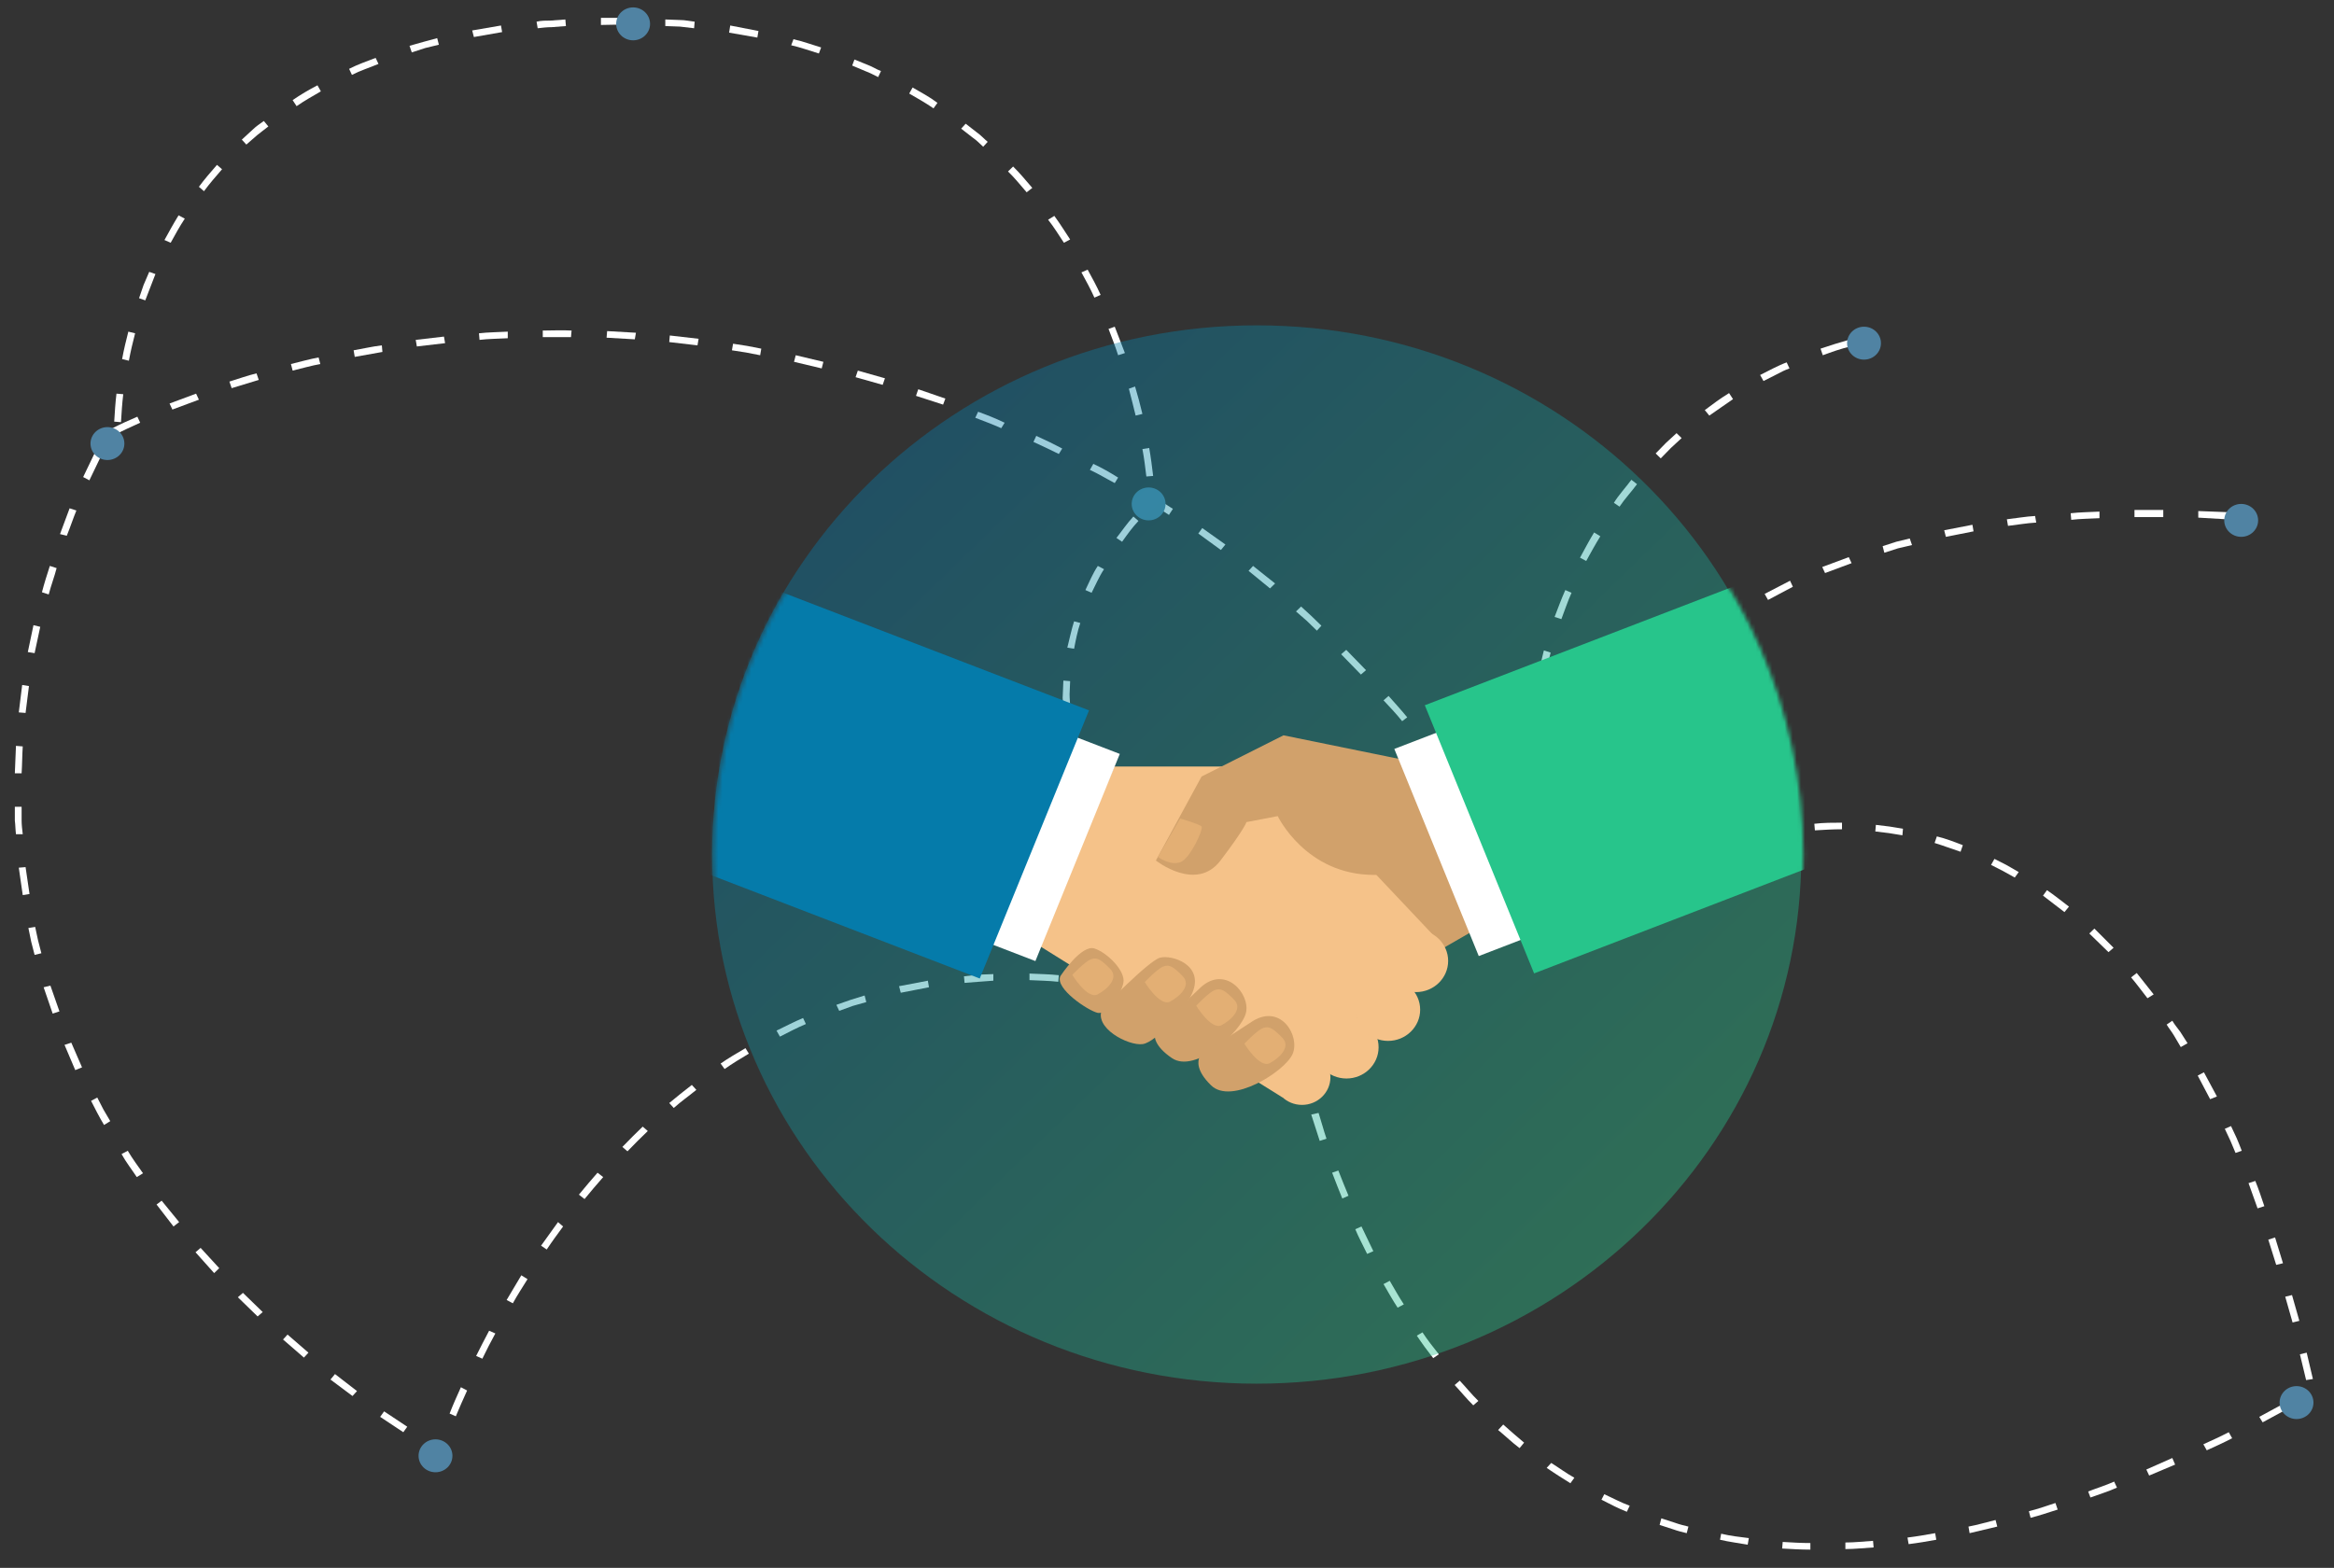 <svg width="567" height="381" viewBox="0 0 567 381" fill="none" xmlns="http://www.w3.org/2000/svg">
<rect x="0" y="0" width="567" height="381" fill="#333333" stroke="none"/>
<path d="M20.202 115.92C21.162 113.92 22.122 111.921 23.082 109.921L24.591 110.721C23.631 112.721 22.671 114.72 21.711 116.72L20.202 115.92Z" fill="white"/>
<path d="M14.578 129.785C15.401 127.652 16.087 125.652 16.91 123.519L18.556 124.052C17.733 126.052 17.047 128.185 16.224 130.185L14.578 129.785Z" fill="white"/>
<path d="M10.189 143.917C10.737 141.784 11.423 139.651 12.109 137.518L13.755 138.051C13.206 140.184 12.383 142.317 11.835 144.45L10.189 143.917Z" fill="white"/>
<path d="M6.76 158.449C7.171 156.315 7.72 154.049 8.131 151.916L9.777 152.316C9.366 154.449 8.817 156.582 8.406 158.715L6.76 158.449Z" fill="white"/>
<path d="M4.565 173.114L5.388 166.448L7.034 166.714L6.211 173.247L4.565 173.114Z" fill="white"/>
<path d="M3.605 187.912C3.742 185.646 3.742 183.513 3.879 181.246L5.525 181.379C5.388 183.513 5.388 185.779 5.251 187.912H3.605Z" fill="white"/>
<path d="M3.879 202.71C3.742 201.644 3.742 200.444 3.605 199.377V196.044H5.251V199.377C5.251 200.444 5.388 201.51 5.525 202.71H3.879Z" fill="white"/>
<path d="M5.525 217.509L4.565 210.843L6.211 210.709L7.171 217.242L5.525 217.509Z" fill="white"/>
<path d="M8.406 232.04C8.131 230.974 7.857 229.907 7.583 228.841L6.897 225.508L8.543 225.241L9.229 228.441C9.503 229.507 9.777 230.574 10.052 231.64L8.406 232.04Z" fill="white"/>
<path d="M12.795 246.305L10.6 239.906L12.246 239.506L14.441 245.772L12.795 246.305Z" fill="white"/>
<path d="M18.282 260.037L15.675 253.905L17.322 253.372L19.928 259.371L18.282 260.037Z" fill="white"/>
<path d="M25.277 273.369C24.729 272.436 24.18 271.503 23.631 270.436L22.122 267.503L23.631 266.703L25.14 269.636C25.689 270.569 26.237 271.503 26.786 272.436L25.277 273.369Z" fill="white"/>
<path d="M33.233 286.034C31.998 284.168 30.627 282.435 29.529 280.435L31.038 279.635C32.136 281.502 33.507 283.368 34.742 285.101L33.233 286.034Z" fill="white"/>
<path d="M42.149 298.033L38.034 292.7L39.268 291.767L43.52 296.966L42.149 298.033Z" fill="white"/>
<path d="M52.025 309.365L47.498 304.299L48.733 303.232L53.259 308.165L52.025 309.365Z" fill="white"/>
<path d="M62.587 319.897L57.786 315.231L59.02 314.165L63.821 318.831L62.587 319.897Z" fill="white"/>
<path d="M73.834 329.896L68.759 325.497L69.856 324.297L74.932 328.696L73.834 329.896Z" fill="white"/>
<path d="M85.631 339.229L80.281 335.229L81.379 333.896L86.728 338.029L85.631 339.229Z" fill="white"/>
<path d="M97.976 348.028L92.352 344.295L93.312 342.961L98.936 346.694L97.976 348.028Z" fill="white"/>
<path d="M113.476 337.895C112.515 340.028 111.555 342.162 110.732 344.161L109.223 343.495C110.046 341.362 111.007 339.229 111.967 337.095L113.476 337.895Z" fill="white"/>
<path d="M120.334 324.03C119.236 326.03 118.139 328.163 117.179 330.163L115.67 329.496C116.767 327.363 117.728 325.363 118.825 323.364L120.334 324.03Z" fill="white"/>
<path d="M128.152 310.832C126.918 312.831 125.683 314.698 124.586 316.698L123.077 315.898C124.312 313.898 125.409 311.898 126.644 309.898L128.152 310.832Z" fill="white"/>
<path d="M136.794 298.033C135.422 299.9 134.051 301.766 132.816 303.632L131.444 302.699C132.816 300.833 134.188 298.833 135.559 296.967L136.794 298.033Z" fill="white"/>
<path d="M146.533 286.034C145.024 287.768 143.515 289.501 142.006 291.367L140.635 290.301C142.143 288.434 143.652 286.701 145.161 284.968L146.533 286.034Z" fill="white"/>
<path d="M157.369 274.836C155.723 276.435 154.077 278.035 152.431 279.768L151.196 278.702C152.842 276.969 154.488 275.369 156.134 273.769L157.369 274.836Z" fill="white"/>
<path d="M169.165 264.837C167.382 266.303 165.462 267.636 163.679 269.236L162.581 268.036C164.364 266.57 166.148 265.103 168.068 263.637L169.165 264.837Z" fill="white"/>
<path d="M181.922 256.038C179.864 257.238 177.944 258.437 176.024 259.771L175.063 258.437C176.984 257.104 179.041 255.904 181.099 254.704L181.922 256.038Z" fill="white"/>
<path d="M195.775 248.839C193.581 249.772 191.523 250.838 189.466 251.905L188.643 250.438C190.837 249.372 192.895 248.305 195.09 247.372L195.775 248.839Z" fill="white"/>
<path d="M210.452 243.506L207.16 244.439L203.868 245.639L203.183 244.172L206.612 242.973L210.041 241.906L210.452 243.506Z" fill="white"/>
<path d="M225.678 239.906L222.249 240.573L218.82 241.239L218.408 239.64L221.975 238.973L225.404 238.306L225.678 239.906Z" fill="white"/>
<path d="M241.315 238.306L237.749 238.573L234.32 238.84L234.182 237.24L237.749 236.84L241.315 236.706V238.306Z" fill="white"/>
<path d="M257.089 238.573C254.757 238.306 252.426 238.306 250.094 238.173V236.573C252.426 236.707 254.895 236.707 257.226 236.973L257.089 238.573Z" fill="white"/>
<path d="M272.589 240.44C270.257 240.04 267.926 239.64 265.594 239.373L265.868 237.773C268.2 238.04 270.532 238.44 272.864 238.84L272.589 240.44Z" fill="white"/>
<path d="M287.952 243.906C285.62 243.239 283.425 242.839 281.093 242.173L281.505 240.573C283.837 241.106 286.168 241.639 288.363 242.306L287.952 243.906Z" fill="white"/>
<path d="M289.872 229.241C291.381 230.841 292.89 232.307 294.536 233.907L293.301 235.107C291.793 233.507 290.147 232.041 288.638 230.441L289.872 229.241Z" fill="white"/>
<path d="M280.271 218.309C281.642 220.042 283.014 221.642 284.386 223.375L283.151 224.441C281.779 222.708 280.271 221.108 278.899 219.375L280.271 218.309Z" fill="white"/>
<path d="M271.903 206.31C273.138 208.176 274.235 210.043 275.47 211.776L274.098 212.709C272.864 210.976 271.629 208.976 270.532 207.243L271.903 206.31Z" fill="white"/>
<path d="M265.319 193.511L266.554 196.444L267.926 199.377L266.417 200.044L265.045 197.111L263.673 194.045L265.319 193.511Z" fill="white"/>
<path d="M261.067 179.779C261.479 181.913 262.027 183.912 262.576 186.045L260.93 186.445C260.381 184.312 259.833 182.179 259.421 180.046L261.067 179.779Z" fill="white"/>
<path d="M259.97 165.514L259.833 168.714C259.833 169.781 259.97 170.847 259.97 171.914L258.324 172.047C258.324 170.98 258.05 169.914 258.187 168.714L258.324 165.381L259.97 165.514Z" fill="white"/>
<path d="M262.439 151.383C261.753 153.383 261.342 155.516 260.93 157.649L259.284 157.382C259.833 155.249 260.244 153.116 260.93 150.983L262.439 151.383Z" fill="white"/>
<path d="M268.2 138.317C266.965 140.184 266.142 142.184 265.182 144.05L263.673 143.384C264.634 141.384 265.456 139.384 266.691 137.518L268.2 138.317Z" fill="white"/>
<path d="M276.567 126.585C275.058 128.185 273.824 129.918 272.589 131.651L271.218 130.718C272.589 128.985 273.824 127.118 275.333 125.519L276.567 126.585Z" fill="white"/>
<path d="M279.173 108.854C279.585 111.121 279.859 113.387 280.133 115.653L278.487 115.787C278.213 113.52 277.939 111.254 277.527 109.121L279.173 108.854Z" fill="white"/>
<path d="M275.744 93.922C276.43 96.189 276.979 98.322 277.527 100.588L275.881 100.988C275.333 98.722 274.784 96.589 274.235 94.456L275.744 93.922Z" fill="white"/>
<path d="M270.806 79.391C271.629 81.524 272.452 83.657 273.275 85.79L271.629 86.323C270.943 84.19 270.12 82.057 269.297 79.924L270.806 79.391Z" fill="white"/>
<path d="M264.222 65.526C265.32 67.525 266.417 69.525 267.377 71.658L265.868 72.325C264.908 70.192 263.811 68.192 262.713 66.192L264.222 65.526Z" fill="white"/>
<path d="M256.129 52.46C257.501 54.327 258.735 56.326 259.97 58.193L258.461 58.993C257.227 57.126 255.992 55.127 254.62 53.393L256.129 52.46Z" fill="white"/>
<path d="M246.116 40.462C247.762 42.062 249.271 43.928 250.78 45.661L249.408 46.728C247.899 44.995 246.527 43.261 244.881 41.661L246.116 40.462Z" fill="white"/>
<path d="M234.594 30.062L237.337 32.196C238.297 32.862 239.12 33.795 239.943 34.462L238.846 35.662C238.023 34.862 237.2 34.062 236.24 33.395L233.497 31.262L234.594 30.062Z" fill="white"/>
<path d="M221.7 21.264C223.758 22.464 225.815 23.53 227.736 24.997L226.776 26.33C224.855 24.997 222.935 23.93 220.877 22.73L221.7 21.264Z" fill="white"/>
<path d="M207.572 14.465L210.864 15.798C211.961 16.198 212.922 16.864 214.019 17.264L213.333 18.731C212.236 18.198 211.276 17.664 210.178 17.264L207.023 15.931L207.572 14.465Z" fill="white"/>
<path d="M192.758 9.532C195.09 10.065 197.284 10.865 199.479 11.531L198.93 12.998C196.736 12.331 194.541 11.531 192.209 10.998L192.758 9.532Z" fill="white"/>
<path d="M177.395 6.199L184.254 7.532L183.979 9.132L177.121 7.932L177.395 6.199Z" fill="white"/>
<path d="M161.621 4.732L165.187 4.865C166.422 4.865 167.519 5.132 168.754 5.265L168.617 6.865C167.519 6.732 166.285 6.599 165.187 6.465L161.621 6.332V4.732Z" fill="white"/>
<path d="M145.984 4.332H152.979V5.932L145.984 6.065V4.332Z" fill="white"/>
<path d="M130.347 5.265C131.444 4.999 132.679 4.999 133.776 4.999L137.342 4.732L137.48 6.332L134.05 6.599C132.953 6.599 131.719 6.732 130.621 6.865L130.347 5.265Z" fill="white"/>
<path d="M114.71 7.399C117.042 6.999 119.374 6.599 121.706 6.199L121.98 7.799C119.648 8.199 117.453 8.599 115.122 8.998L114.71 7.399Z" fill="white"/>
<path d="M99.484 11.131L102.776 10.198L106.206 9.265L106.617 10.865L103.325 11.665L100.033 12.731L99.484 11.131Z" fill="white"/>
<path d="M84.808 16.731C86.865 15.664 89.197 14.864 91.254 14.065L91.94 15.531C89.746 16.464 87.551 17.131 85.493 18.197L84.808 16.731Z" fill="white"/>
<path d="M71.091 24.33C73.011 22.997 75.069 21.797 77.126 20.731L77.949 22.197C75.892 23.397 73.971 24.463 72.051 25.797L71.091 24.33Z" fill="white"/>
<path d="M58.746 33.929L61.352 31.529C62.175 30.729 63.135 30.063 64.095 29.396L65.193 30.729C64.37 31.396 63.41 32.062 62.449 32.862L59.843 35.129L58.746 33.929Z" fill="white"/>
<path d="M48.321 45.394C49.693 43.528 51.202 41.795 52.711 40.062L53.945 41.128C52.436 42.861 50.927 44.594 49.556 46.461L48.321 45.394Z" fill="white"/>
<path d="M39.954 58.326C41.051 56.327 42.149 54.327 43.383 52.327L44.892 53.127C43.658 54.993 42.56 56.993 41.463 58.993L39.954 58.326Z" fill="white"/>
<path d="M33.782 72.458L34.879 69.258L36.251 66.059L37.759 66.592L36.525 69.792L35.29 72.991L33.782 72.458Z" fill="white"/>
<path d="M29.666 87.256C30.078 84.99 30.627 82.723 31.175 80.59L32.821 80.99C32.273 83.123 31.724 85.39 31.312 87.656L29.666 87.256Z" fill="white"/>
<path d="M27.746 102.455C27.883 100.188 28.02 97.922 28.295 95.655L29.941 95.789C29.667 98.055 29.529 100.322 29.392 102.588L27.746 102.455Z" fill="white"/>
<path d="M548.844 344.295L554.742 341.095L555.565 342.428L549.667 345.628L548.844 344.295Z" fill="white"/>
<path d="M535.264 350.961C537.321 350.027 539.379 349.094 541.436 348.028L542.259 349.494C540.202 350.561 538.144 351.494 536.087 352.427L535.264 350.961Z" fill="white"/>
<path d="M521.41 357.093L527.72 354.294L528.405 355.893L522.096 358.56L521.41 357.093Z" fill="white"/>
<path d="M507.282 362.426C509.339 361.626 511.534 360.96 513.591 360.026L514.277 361.493C512.22 362.426 510.025 363.093 507.83 363.893L507.282 362.426Z" fill="white"/>
<path d="M492.879 367.225C495.074 366.692 497.269 365.892 499.326 365.226L499.875 366.825C497.68 367.492 495.486 368.292 493.291 368.825L492.879 367.225Z" fill="white"/>
<path d="M478.203 370.958C480.397 370.558 482.592 369.892 484.787 369.359L485.198 370.958C483.004 371.492 480.809 372.025 478.477 372.558L478.203 370.958Z" fill="white"/>
<path d="M463.388 373.625C465.583 373.358 467.915 372.958 470.11 372.558L470.384 374.158C468.189 374.558 465.857 374.958 463.663 375.224L463.388 373.625Z" fill="white"/>
<path d="M448.3 374.825C450.632 374.825 452.827 374.558 455.021 374.425L455.159 376.024C452.827 376.158 450.632 376.424 448.3 376.424V374.825Z" fill="white"/>
<path d="M433.074 374.691C435.269 374.825 437.601 374.958 439.796 374.958V376.558C437.464 376.558 435.269 376.424 432.937 376.291L433.074 374.691Z" fill="white"/>
<path d="M418.123 372.692C420.318 373.225 422.65 373.492 424.845 373.758L424.57 375.358C422.376 374.958 420.044 374.691 417.849 374.158L418.123 372.692Z" fill="white"/>
<path d="M403.584 368.959L406.876 370.025C407.973 370.425 409.071 370.692 410.168 370.959L409.756 372.558C408.659 372.292 407.562 372.025 406.464 371.625L403.172 370.559L403.584 368.959Z" fill="white"/>
<path d="M389.73 363.093C391.787 364.026 393.708 365.092 395.902 365.892L395.216 367.359C393.159 366.559 391.101 365.492 389.044 364.426L389.73 363.093Z" fill="white"/>
<path d="M376.836 355.494C378.756 356.693 380.539 358.027 382.46 359.093L381.5 360.426C379.579 359.227 377.659 358.027 375.739 356.693L376.836 355.494Z" fill="white"/>
<path d="M365.177 346.161C366.823 347.628 368.469 349.094 370.252 350.561L369.155 351.894C367.372 350.561 365.726 348.961 363.942 347.494L365.177 346.161Z" fill="white"/>
<path d="M354.615 335.496C356.124 337.095 357.495 338.829 359.141 340.428L357.907 341.495C356.261 339.895 354.889 338.162 353.38 336.562L354.615 335.496Z" fill="white"/>
<path d="M345.562 323.763C346.796 325.63 348.168 327.363 349.54 329.096L348.168 330.029C346.796 328.296 345.425 326.43 344.19 324.563L345.562 323.763Z" fill="white"/>
<path d="M337.606 311.232C338.703 313.098 339.801 315.098 341.035 316.964L339.526 317.764C338.292 315.898 337.195 313.898 336.097 312.032L337.606 311.232Z" fill="white"/>
<path d="M330.748 298.033C331.708 300.033 332.668 302.033 333.629 304.033L332.12 304.699C331.16 302.699 330.062 300.7 329.239 298.7L330.748 298.033Z" fill="white"/>
<path d="M325.124 284.435C325.947 286.568 326.77 288.567 327.593 290.567L326.084 291.234C325.261 289.234 324.438 287.101 323.615 284.968L325.124 284.435Z" fill="white"/>
<path d="M320.323 270.436C321.009 272.569 321.558 274.702 322.244 276.702L320.598 277.235C319.912 275.102 319.226 272.969 318.54 270.836L320.323 270.436Z" fill="white"/>
<path d="M316.757 256.171C317.168 258.304 317.717 260.437 318.266 262.57L316.62 262.97C316.071 260.837 315.522 258.704 315.111 256.438L316.757 256.171Z" fill="white"/>
<path d="M374.367 206.577C373.544 208.71 372.858 210.843 372.31 212.976L370.664 212.576C371.349 210.443 372.035 208.176 372.858 206.043L374.367 206.577Z" fill="white"/>
<path d="M380.54 192.978C379.991 193.911 379.443 194.978 379.031 195.911C378.482 196.844 378.071 197.911 377.522 198.977L376.013 198.311C376.425 197.244 376.974 196.311 377.522 195.244C378.071 194.178 378.482 193.245 379.168 192.178L380.54 192.978Z" fill="white"/>
<path d="M388.632 180.313C387.261 182.179 386.026 184.046 384.792 185.912L383.42 184.979C384.654 183.113 386.026 181.246 387.398 179.38L388.632 180.313Z" fill="white"/>
<path d="M398.509 168.847C397 170.447 395.354 172.047 393.982 173.914L392.748 172.847C394.257 171.114 395.766 169.381 397.412 167.781L398.509 168.847Z" fill="white"/>
<path d="M409.756 158.582L404.544 162.981L403.31 161.781L408.659 157.382L409.756 158.582Z" fill="white"/>
<path d="M422.102 149.916C420.181 151.116 418.261 152.449 416.341 153.649L415.38 152.316C417.301 151.116 419.221 149.783 421.141 148.583L422.102 149.916Z" fill="white"/>
<path d="M435.544 142.584L429.508 145.783L428.685 144.317L434.858 141.117L435.544 142.584Z" fill="white"/>
<path d="M449.809 136.851L443.362 139.251L442.676 137.784L449.123 135.384L449.809 136.851Z" fill="white"/>
<path d="M464.486 132.451L461.057 133.251L457.765 134.318L457.353 132.718L460.645 131.651L463.937 130.852L464.486 132.451Z" fill="white"/>
<path d="M479.437 129.118L472.715 130.452L472.304 128.852L479.162 127.519L479.437 129.118Z" fill="white"/>
<path d="M494.663 126.985C492.331 127.119 490.136 127.518 487.805 127.785L487.53 126.185C489.862 125.919 492.057 125.519 494.389 125.385L494.663 126.985Z" fill="white"/>
<path d="M510.026 125.919C507.694 126.052 505.362 126.052 503.167 126.319L503.03 124.719C505.362 124.452 507.694 124.452 510.026 124.319V125.919Z" fill="white"/>
<path d="M525.525 125.652H518.53V123.919H525.525V125.652Z" fill="white"/>
<path d="M540.888 126.185L534.029 125.785V124.186L541.025 124.452L540.888 126.185Z" fill="white"/>
<path d="M34.056 102.721C31.998 103.654 29.941 104.588 27.883 105.654L27.06 104.188C29.118 103.121 31.175 102.188 33.37 101.255L34.056 102.721Z" fill="white"/>
<path d="M48.321 97.122C46.127 97.922 44.069 98.722 41.874 99.522L41.188 98.055C43.383 97.255 45.441 96.455 47.635 95.655L48.321 97.122Z" fill="white"/>
<path d="M62.861 92.322C60.666 92.989 58.471 93.655 56.277 94.322L55.728 92.722C57.923 92.056 60.117 91.256 62.312 90.722L62.861 92.322Z" fill="white"/>
<path d="M77.812 88.457C75.617 88.856 73.285 89.523 71.091 90.056L70.679 88.457C72.874 87.923 75.206 87.257 77.4 86.857L77.812 88.457Z" fill="white"/>
<path d="M92.9 85.523C90.569 85.923 88.374 86.323 86.179 86.723L85.905 85.123C88.237 84.723 90.431 84.19 92.763 83.923L92.9 85.523Z" fill="white"/>
<path d="M108.126 83.39L101.268 84.19L100.993 82.591L107.852 81.791L108.126 83.39Z" fill="white"/>
<path d="M123.352 82.19C121.02 82.323 118.688 82.323 116.493 82.59L116.356 80.99C118.688 80.724 121.02 80.724 123.352 80.59V82.19Z" fill="white"/>
<path d="M138.714 81.923C136.382 81.923 134.05 81.923 131.856 81.923V80.323C134.188 80.323 136.519 80.19 138.851 80.323L138.714 81.923Z" fill="white"/>
<path d="M154.214 82.457C151.882 82.323 149.688 82.19 147.356 82.057L147.493 80.457C149.825 80.59 152.157 80.724 154.488 80.857L154.214 82.457Z" fill="white"/>
<path d="M169.44 83.923L162.581 83.124L162.718 81.524L169.714 82.324L169.44 83.923Z" fill="white"/>
<path d="M184.665 86.323L181.236 85.657L177.807 85.124L178.081 83.524L181.51 84.057L184.94 84.724L184.665 86.323Z" fill="white"/>
<path d="M199.616 89.523L192.895 87.923L193.307 86.323L200.028 87.923L199.616 89.523Z" fill="white"/>
<path d="M214.43 93.522L207.846 91.656L208.395 90.056L214.979 91.922L214.43 93.522Z" fill="white"/>
<path d="M229.107 98.322L222.523 96.189L223.072 94.589L229.656 96.855L229.107 98.322Z" fill="white"/>
<path d="M243.235 104.054C241.178 103.121 238.983 102.321 236.926 101.521L237.612 100.055C239.806 100.855 241.864 101.655 244.058 102.721L243.235 104.054Z" fill="white"/>
<path d="M257.226 110.321L254.209 108.854C253.111 108.321 252.151 107.921 251.054 107.388L251.74 105.921C252.837 106.455 253.797 106.855 254.894 107.388L258.049 108.988L257.226 110.321Z" fill="white"/>
<path d="M270.806 117.387C268.749 116.32 266.828 115.12 264.771 114.187L265.594 112.72C267.651 113.654 269.709 114.854 271.629 116.053L270.806 117.387Z" fill="white"/>
<path d="M283.974 125.119C282.054 123.919 280.133 122.586 278.213 121.519L279.036 120.053C281.093 121.119 283.014 122.453 284.934 123.652L283.974 125.119Z" fill="white"/>
<path d="M296.593 133.651L291.107 129.651L292.067 128.318L297.691 132.318L296.593 133.651Z" fill="white"/>
<path d="M308.527 142.984L303.314 138.717L304.412 137.518L309.761 141.784L308.527 142.984Z" fill="white"/>
<path d="M319.912 153.249L317.443 150.849L314.837 148.583L316.071 147.383L318.54 149.65L321.009 152.049L319.912 153.249Z" fill="white"/>
<path d="M330.611 163.914L325.81 158.982L327.045 157.915L331.845 162.848L330.611 163.914Z" fill="white"/>
<path d="M340.624 175.247C339.252 173.513 337.606 171.78 336.097 170.181L337.332 169.114C338.841 170.847 340.349 172.447 341.858 174.313L340.624 175.247Z" fill="white"/>
<path d="M350.226 186.979L345.974 181.646L347.345 180.579L351.597 186.045L350.226 186.979Z" fill="white"/>
<path d="M359.141 199.111C357.769 197.244 356.535 195.378 355.163 193.645L356.535 192.711C357.907 194.578 359.141 196.444 360.513 198.311L359.141 199.111Z" fill="white"/>
<path d="M371.487 188.978C371.349 191.245 371.075 193.511 371.075 195.911H369.429C369.429 193.645 369.703 191.245 369.84 188.978H371.487Z" fill="white"/>
<path d="M373.407 173.647C372.858 175.913 372.721 178.18 372.447 180.446L370.801 180.313C371.075 178.046 371.349 175.647 371.761 173.38L373.407 173.647Z" fill="white"/>
<path d="M376.699 158.582C376.15 160.848 375.601 163.115 375.053 165.248L373.407 164.848C373.955 162.581 374.504 160.315 375.053 158.049L376.699 158.582Z" fill="white"/>
<path d="M381.774 144.05C380.814 146.183 380.128 148.316 379.305 150.45L377.659 149.916C378.482 147.783 379.305 145.517 380.265 143.384L381.774 144.05Z" fill="white"/>
<path d="M388.77 130.318C387.535 132.318 386.438 134.318 385.34 136.318L383.832 135.518C384.929 133.518 386.026 131.385 387.261 129.385L388.77 130.318Z" fill="white"/>
<path d="M397.685 117.653C396.313 119.52 394.667 121.253 393.433 123.119L392.061 122.186C393.296 120.186 394.942 118.453 396.313 116.587L397.685 117.653Z" fill="white"/>
<path d="M408.522 106.454C407.699 107.254 406.738 108.054 405.915 108.854L403.446 111.387L402.212 110.187L404.681 107.654C405.504 106.854 406.464 106.054 407.287 105.254L408.522 106.454Z" fill="white"/>
<path d="M421.004 96.989L418.123 98.988L415.243 100.988L414.146 99.655L417.026 97.522C417.986 96.855 418.946 96.189 420.044 95.522L421.004 96.989Z" fill="white"/>
<path d="M434.721 89.523C433.623 89.923 432.526 90.456 431.566 90.99C430.468 91.523 429.508 92.056 428.411 92.589L427.588 91.123C428.685 90.59 429.645 90.056 430.743 89.523C431.84 88.99 432.937 88.457 434.035 88.056L434.721 89.523Z" fill="white"/>
<path d="M449.534 84.19C447.203 84.723 445.008 85.523 442.813 86.323L442.265 84.723C444.596 83.923 446.791 83.257 449.123 82.59L449.534 84.19Z" fill="white"/>
<path d="M447.478 201.51C445.283 201.51 443.088 201.644 440.894 201.777L440.756 200.177C442.951 199.911 445.283 199.911 447.478 199.911V201.51Z" fill="white"/>
<path d="M462.154 202.977C461.057 202.844 459.959 202.577 458.862 202.444L455.57 202.044L455.707 200.444L458.999 200.844C460.096 200.977 461.194 201.244 462.291 201.377L462.154 202.977Z" fill="white"/>
<path d="M476.282 206.977C474.225 206.31 472.167 205.51 469.972 204.843L470.521 203.244C472.716 203.777 474.773 204.577 476.831 205.377L476.282 206.977Z" fill="white"/>
<path d="M489.45 213.242L486.57 211.643L483.689 210.176L484.512 208.709L487.393 210.176L490.41 211.909L489.45 213.242Z" fill="white"/>
<path d="M501.521 221.641C499.738 220.308 498.092 218.975 496.309 217.642L497.269 216.309C499.052 217.509 500.835 218.975 502.618 220.308L501.521 221.641Z" fill="white"/>
<path d="M512.22 231.374L507.556 226.841L508.791 225.641L513.454 230.307L512.22 231.374Z" fill="white"/>
<path d="M521.684 242.573C520.313 240.839 519.078 239.106 517.707 237.506L519.078 236.44C520.45 238.173 521.822 239.906 523.193 241.639L521.684 242.573Z" fill="white"/>
<path d="M529.777 254.438L528.131 251.638C527.583 250.705 526.897 249.905 526.348 248.972L527.72 248.039C528.268 248.972 528.954 249.772 529.64 250.705L531.423 253.505L529.777 254.438Z" fill="white"/>
<path d="M536.91 267.103L533.893 261.37L535.401 260.57L538.556 266.437L536.91 267.103Z" fill="white"/>
<path d="M543.082 280.168C542.671 279.235 542.259 278.169 541.848 277.235L540.476 274.302L541.985 273.636L543.357 276.569C543.768 277.502 544.18 278.569 544.591 279.635L543.082 280.168Z" fill="white"/>
<path d="M548.432 293.633C547.746 291.634 546.923 289.501 546.237 287.501L547.883 286.968C548.706 288.967 549.392 291.1 550.078 293.1L548.432 293.633Z" fill="white"/>
<path d="M552.959 307.365L551.038 301.233L552.684 300.699L554.605 306.965L552.959 307.365Z" fill="white"/>
<path d="M556.936 321.364L555.153 315.098L556.799 314.698L558.582 320.964L556.936 321.364Z" fill="white"/>
<path d="M560.228 335.362L558.719 329.096L560.366 328.696L561.874 335.096L560.228 335.362Z" fill="white"/>
<path d="M314.288 257.104C316.561 257.104 318.403 255.314 318.403 253.105C318.403 250.896 316.561 249.105 314.288 249.105C312.015 249.105 310.173 250.896 310.173 253.105C310.173 255.314 312.015 257.104 314.288 257.104Z" fill="#5083A3"/>
<path d="M452.827 87.39C455.1 87.39 456.942 85.599 456.942 83.39C456.942 81.181 455.1 79.391 452.827 79.391C450.554 79.391 448.712 81.181 448.712 83.39C448.712 85.599 450.554 87.39 452.827 87.39Z" fill="#5083A3"/>
<path d="M544.454 130.452C546.727 130.452 548.569 128.661 548.569 126.452C548.569 124.243 546.727 122.453 544.454 122.453C542.181 122.453 540.339 124.243 540.339 126.452C540.339 128.661 542.181 130.452 544.454 130.452Z" fill="#5083A3"/>
<path d="M557.896 344.828C560.169 344.828 562.011 343.037 562.011 340.828C562.011 338.619 560.169 336.829 557.896 336.829C555.624 336.829 553.781 338.619 553.781 340.828C553.781 343.037 555.624 344.828 557.896 344.828Z" fill="#5083A3"/>
<path d="M279.036 126.452C281.309 126.452 283.151 124.661 283.151 122.453C283.151 120.244 281.309 118.453 279.036 118.453C276.764 118.453 274.921 120.244 274.921 122.453C274.921 124.661 276.764 126.452 279.036 126.452Z" fill="#5083A3"/>
<path d="M369.567 220.042C371.839 220.042 373.682 218.251 373.682 216.042C373.682 213.834 371.839 212.043 369.567 212.043C367.294 212.043 365.452 213.834 365.452 216.042C365.452 218.251 367.294 220.042 369.567 220.042Z" fill="#5083A3"/>
<path d="M105.794 357.76C108.067 357.76 109.909 355.969 109.909 353.76C109.909 351.551 108.067 349.761 105.794 349.761C103.522 349.761 101.679 351.551 101.679 353.76C101.679 355.969 103.522 357.76 105.794 357.76Z" fill="#5083A3"/>
<path d="M26.1 111.787C28.373 111.787 30.215 109.997 30.215 107.788C30.215 105.579 28.373 103.788 26.1 103.788C23.828 103.788 21.985 105.579 21.985 107.788C21.985 109.997 23.828 111.787 26.1 111.787Z" fill="#5083A3"/>
<path d="M153.803 9.798C156.075 9.798 157.918 8.008 157.918 5.799C157.918 3.59 156.075 1.799 153.803 1.799C151.53 1.799 149.688 3.59 149.688 5.799C149.688 8.008 151.53 9.798 153.803 9.798Z" fill="#5083A3"/>
<path opacity="0.4" d="M305.3 336.234C378.367 336.234 437.6 278.664 437.6 207.646C437.6 136.629 378.367 79.058 305.3 79.058C232.233 79.058 173 136.629 173 207.646C173 278.664 232.233 336.234 305.3 336.234Z" fill="url(#paint0_linear)"/>
<mask id="mask0" mask-type="alpha" maskUnits="userSpaceOnUse" x="173" y="79" width="266" height="258">
<path d="M305.8 336.234C378.867 336.234 438.1 278.664 438.1 207.646C438.1 136.629 378.867 79.058 305.8 79.058C232.733 79.058 173.5 136.629 173.5 207.646C173.5 278.664 232.733 336.234 305.8 336.234Z" fill="white"/>
</mask>
<g mask="url(#mask0)">
<path d="M359.2 225.433L301.7 258.576L264.9 229.709L320.4 193.65L342.7 188.596L359.2 225.433Z" fill="#D1A16B"/>
<path d="M252.3 229.709L311.5 266.643L348.5 227.571L309.5 186.264H270.7L252.3 229.709Z" fill="#F5C289"/>
<path d="M323.2 261.784C323.2 265.477 320.1 268.49 316.3 268.49C312.5 268.49 309.4 265.477 309.4 261.784C309.4 258.09 312.5 255.077 316.3 255.077C320.1 255.077 323.2 258.09 323.2 261.784Z" fill="#F5C289"/>
<path d="M334.9 254.494C334.9 258.673 331.4 262.075 327.1 262.075C322.8 262.075 319.3 258.673 319.3 254.494C319.3 250.315 322.8 246.913 327.1 246.913C331.4 246.816 334.9 250.217 334.9 254.494Z" fill="#F5C289"/>
<path d="M351.8 233.5C351.8 237.679 348.3 241.081 344 241.081C339.7 241.081 336.2 237.679 336.2 233.5C336.2 229.321 339.7 225.919 344 225.919C348.3 225.919 351.8 229.321 351.8 233.5Z" fill="#F5C289"/>
<path d="M345 245.358C345 249.537 341.5 252.939 337.2 252.939C332.9 252.939 329.4 249.537 329.4 245.358C329.4 241.178 332.9 237.777 337.2 237.777C341.5 237.777 345 241.178 345 245.358Z" fill="#F5C289"/>
<path d="M257.062 177.442L236.559 227.779L251.529 233.539L272.032 183.202L257.062 177.442Z" fill="white"/>
<path d="M140.523 124.88L113.976 190.038L238.011 237.778L264.558 172.62L140.523 124.88Z" fill="#057BAA"/>
<path d="M339.9 184.417L311.8 178.682L291.9 188.693L280.8 209.104C280.8 209.104 290.6 216.88 296.5 209.104C302.4 201.329 302.8 199.774 302.8 199.774L310.4 198.316C310.4 198.316 317.2 212.603 333.8 212.603C345.9 212.603 350.1 205.022 350.1 205.022L339.9 184.417Z" fill="#D1A16B"/>
<path d="M257.6 237.193C257.6 237.193 262.7 229.418 265.9 230.487C269.1 231.556 273.5 236.027 272.9 238.846C272.3 241.762 269 246.524 266.7 246.135C264.4 245.649 256.2 240.206 257.6 237.193Z" fill="#D1A16B"/>
<path d="M267.8 245.066C267.8 245.066 279.1 233.403 281.8 232.722C284.6 231.945 292.5 234.375 289.7 241.178C288.2 244.775 281 253.23 277.6 253.716C274.1 254.202 265.5 249.731 267.8 245.066Z" fill="#D1A16B"/>
<path d="M280.8 250.315C280.8 250.315 280.7 250.509 280.6 250.801C280.3 251.773 280.4 254.202 284.7 257.118C290.4 261.006 301.7 250.606 302.7 246.038C303.7 241.47 297.7 234.472 291.7 239.915" fill="#D1A16B"/>
<path d="M291.7 256.341C291.7 256.341 291.6 256.535 291.4 256.827C291 257.799 290.5 260.131 294.2 263.728C299.1 268.587 312.1 260.423 314 256.146C315.9 251.87 311.3 243.9 304.4 248.079" fill="#D1A16B"/>
<path d="M353.691 176.228L338.723 181.991L359.237 232.323L374.206 226.559L353.691 176.228Z" fill="white"/>
<path d="M470.167 123.637L346.132 171.377L372.679 236.534L496.715 188.795L470.167 123.637Z" fill="#27C58B"/>
<path d="M281.3 208.229C281.3 208.229 284.3 210.465 286.8 209.493C289.2 208.521 292.4 201.426 291.9 200.843C291.4 200.26 286.7 198.899 286.7 198.899L281.3 208.229Z" fill="#E3AF74"/>
<path d="M260.5 236.902C260.5 236.902 264.1 242.831 266.6 241.664C269 240.401 271.9 237.679 269.7 235.444C267.5 233.208 266.5 232.528 265 233.111C263.5 233.694 260.5 236.902 260.5 236.902Z" fill="#E3AF74"/>
<path d="M278.1 238.651C278.1 238.651 281.7 244.58 284.2 243.414C286.6 242.15 289.5 239.429 287.3 237.193C285.1 234.958 284.1 234.278 282.6 234.861C281.1 235.444 278.1 238.651 278.1 238.651Z" fill="#E3AF74"/>
<path d="M290.6 244.386C290.6 244.386 294.2 250.315 296.7 249.148C299.1 247.885 302 245.163 299.8 242.928C297.6 240.692 296.6 240.012 295.1 240.595C293.6 241.178 290.6 244.386 290.6 244.386Z" fill="#E3AF74"/>
<path d="M302.3 253.619C302.3 253.619 305.9 259.548 308.4 258.382C310.8 257.118 313.7 254.397 311.5 252.161C309.3 249.926 308.3 249.246 306.8 249.829C305.3 250.412 302.3 253.619 302.3 253.619Z" fill="#E3AF74"/>
</g>
<defs>
<linearGradient id="paint0_linear" x1="211.706" y1="116.73" x2="393.53" y2="303.802" gradientUnits="userSpaceOnUse">
<stop stop-color="#057BAA"/>
<stop offset="1" stop-color="#27C58B"/>
</linearGradient>
</defs>
</svg>
